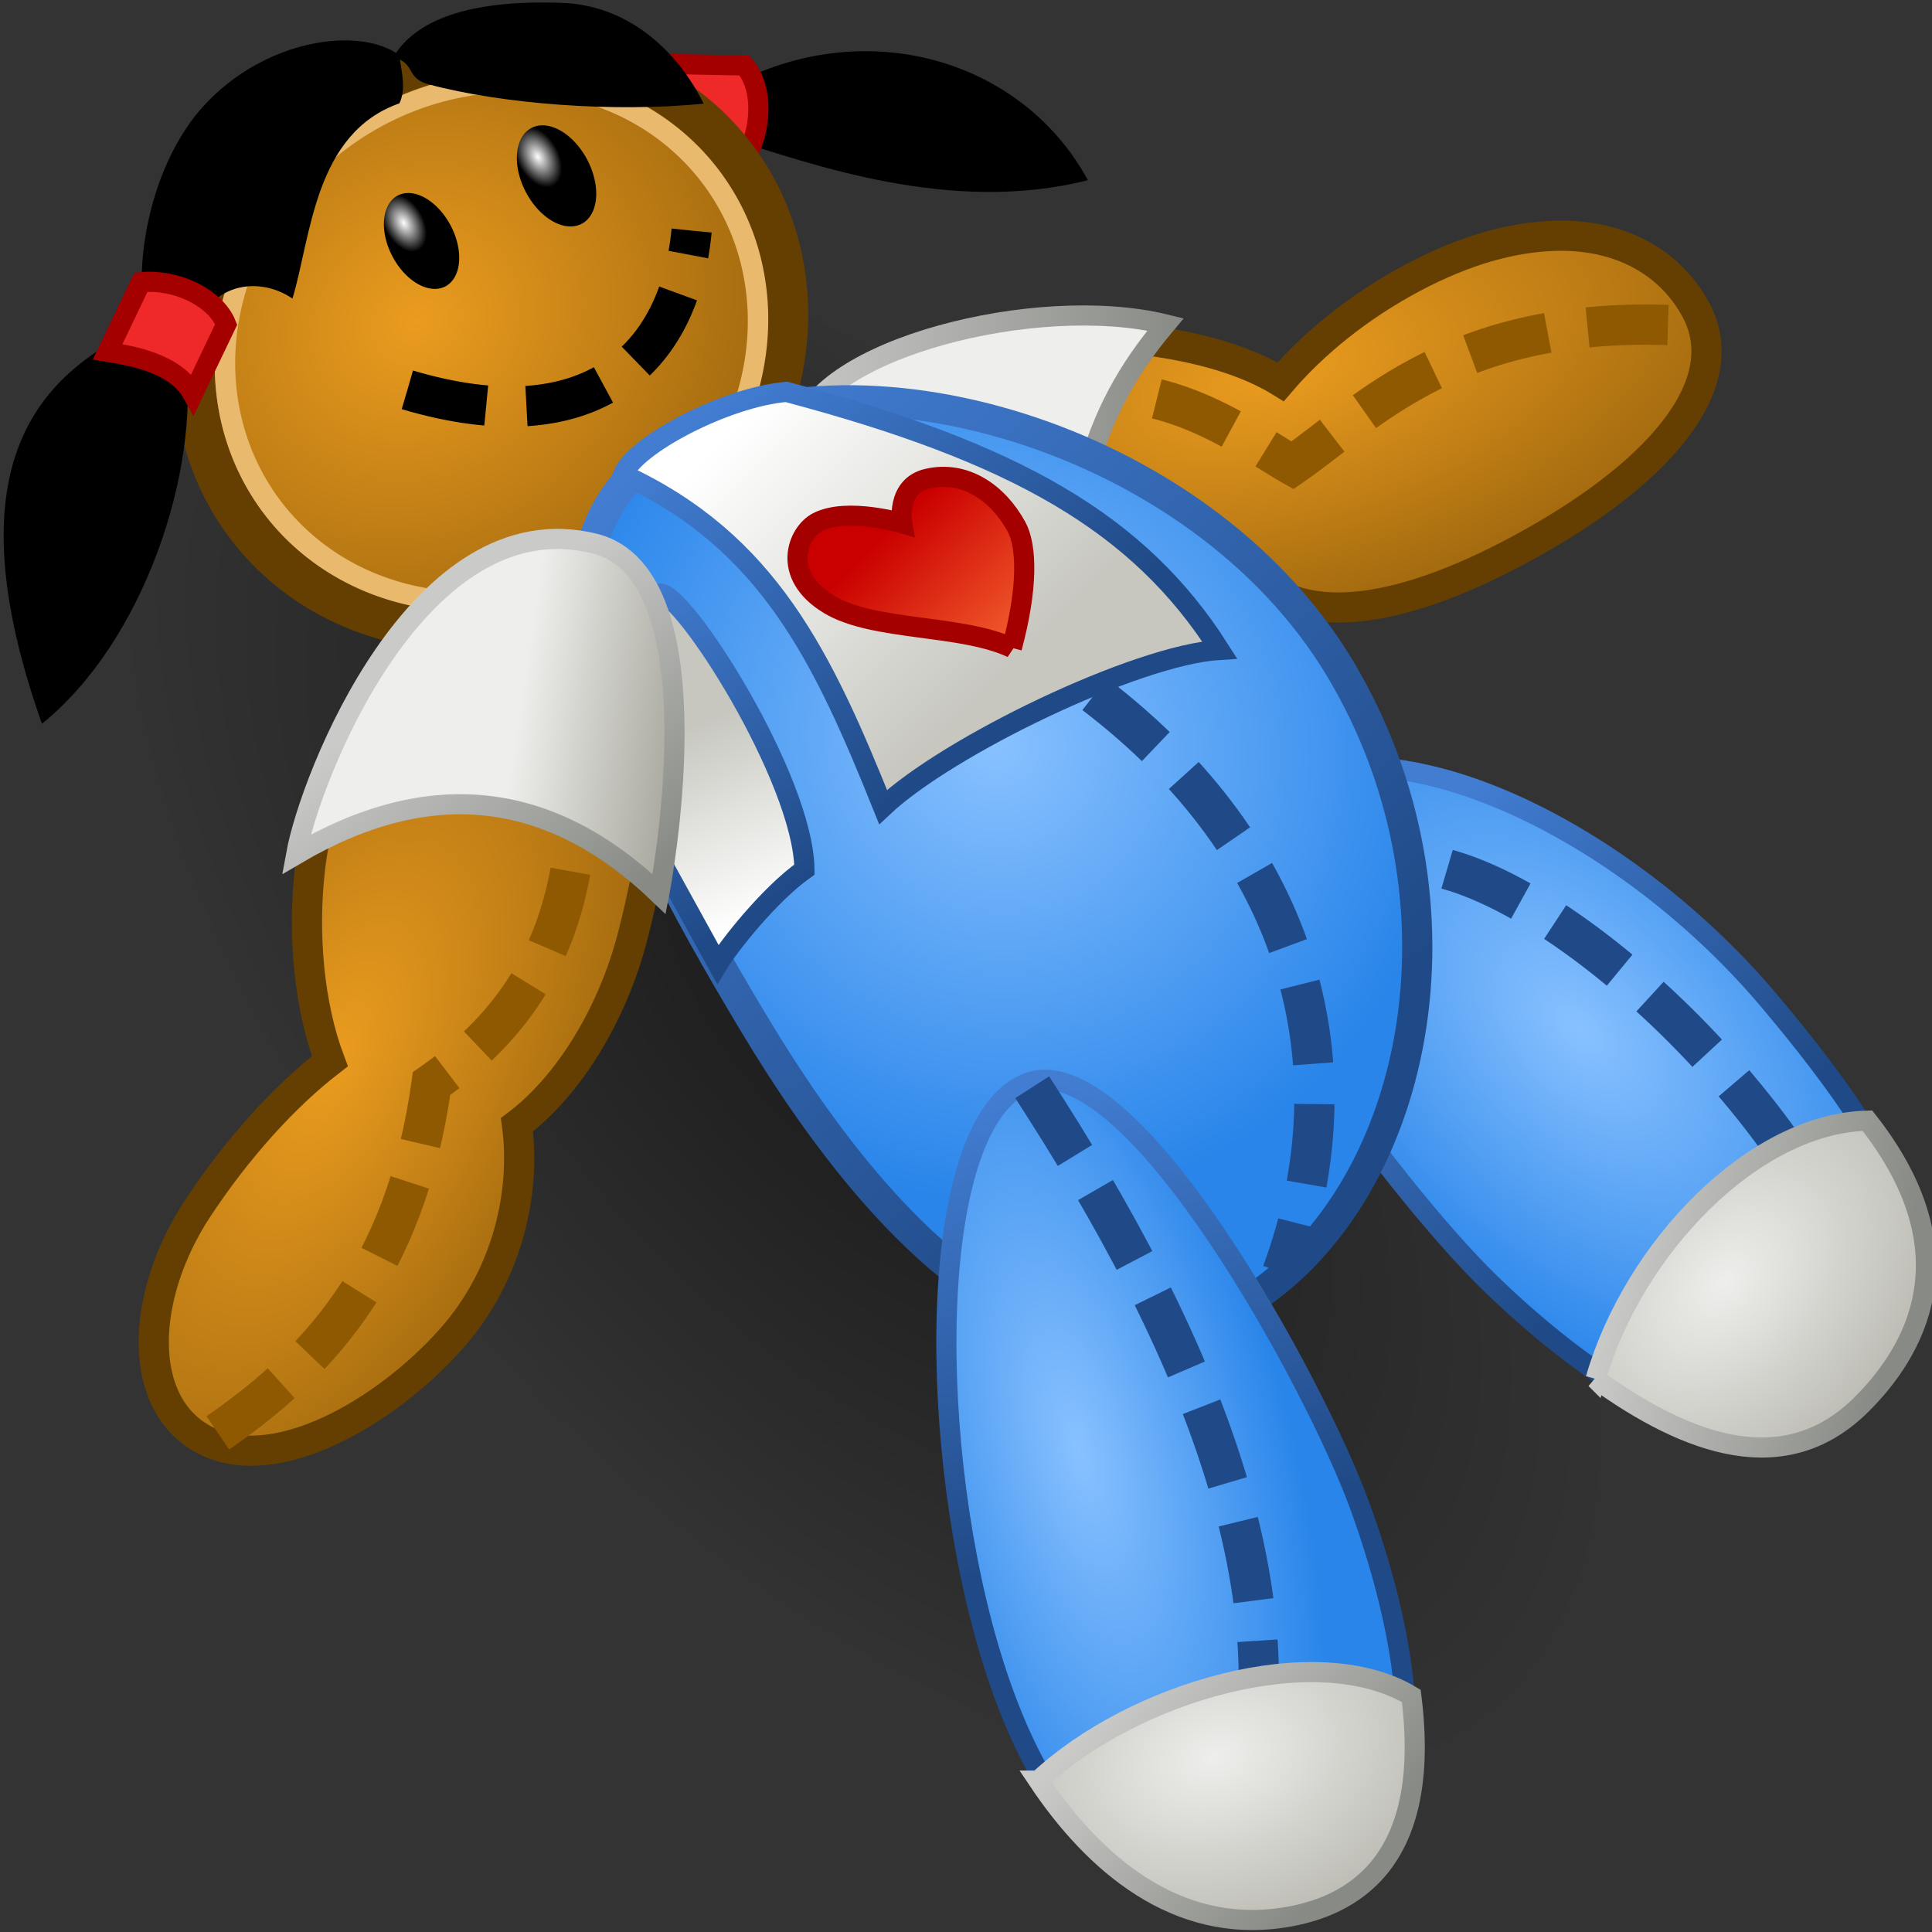 <?xml version="1.0" encoding="UTF-8" standalone="no"?>
<!-- Created with Inkscape (http://www.inkscape.org/) -->

<svg
   xmlns:dc="http://purl.org/dc/elements/1.1/"
   xmlns:cc="http://creativecommons.org/ns#"
   xmlns:rdf="http://www.w3.org/1999/02/22-rdf-syntax-ns#"
   xmlns:svg="http://www.w3.org/2000/svg"
   xmlns="http://www.w3.org/2000/svg"
   xmlns:xlink="http://www.w3.org/1999/xlink"
   xmlns:sodipodi="http://sodipodi.sourceforge.net/DTD/sodipodi-0.dtd"
   xmlns:inkscape="http://www.inkscape.org/namespaces/inkscape"
   width="48px"
   height="48px"
   id="svg6674"
   version="1.1"
   inkscape:version="0.48.4 r9939"
   sodipodi:docname="rbdragdollobject.svg">
  <rect width="100%" height="100%" fill="#333333" stroke="none"/>
  <defs
     id="defs6676">
    <linearGradient
       id="linearGradient7699">
      <stop
         style="stop-color:#000000;stop-opacity:0.495;"
         offset="0"
         id="stop7701" />
      <stop
         style="stop-color:#000000;stop-opacity:0;"
         offset="1"
         id="stop7703" />
    </linearGradient>
    <linearGradient
       id="linearGradient7663">
      <stop
         style="stop-color:#427dd2;stop-opacity:1;"
         offset="0"
         id="stop7665" />
      <stop
         style="stop-color:#204a87;stop-opacity:1;"
         offset="1"
         id="stop7667" />
    </linearGradient>
    <linearGradient
       id="linearGradient7655">
      <stop
         style="stop-color:#ca0000;stop-opacity:1;"
         offset="0"
         id="stop7657" />
      <stop
         style="stop-color:#ef5429;stop-opacity:1;"
         offset="1"
         id="stop7659" />
    </linearGradient>
    <linearGradient
       id="linearGradient7629">
      <stop
         style="stop-color:#653f01;stop-opacity:1;"
         offset="0"
         id="stop7631" />
      <stop
         style="stop-color:#653f01;stop-opacity:0;"
         offset="1"
         id="stop7633" />
    </linearGradient>
    <linearGradient
       id="linearGradient7436">
      <stop
         style="stop-color:#eeeeec;stop-opacity:1;"
         offset="0"
         id="stop7438" />
      <stop
         style="stop-color:#a8a89e;stop-opacity:1;"
         offset="1"
         id="stop7440" />
    </linearGradient>
    <linearGradient
       id="linearGradient7387">
      <stop
         style="stop-color:#88c1ff;stop-opacity:1;"
         offset="0"
         id="stop7389" />
      <stop
         style="stop-color:#2985ea;stop-opacity:1;"
         offset="1"
         id="stop7391" />
    </linearGradient>
    <linearGradient
       id="linearGradient7365">
      <stop
         style="stop-color:#ffffff;stop-opacity:1;"
         offset="0"
         id="stop7367" />
      <stop
         style="stop-color:#c7c7c0;stop-opacity:1;"
         offset="1"
         id="stop7369" />
    </linearGradient>
    <linearGradient
       id="linearGradient7328">
      <stop
         style="stop-color:#cacbc9;stop-opacity:1;"
         offset="0"
         id="stop7330" />
      <stop
         style="stop-color:#888a85;stop-opacity:1;"
         offset="1"
         id="stop7332" />
    </linearGradient>
    <linearGradient
       id="linearGradient7320">
      <stop
         style="stop-color:#eb9c1f;stop-opacity:1;"
         offset="0"
         id="stop7322" />
      <stop
         style="stop-color:#a0680e;stop-opacity:1;"
         offset="1"
         id="stop7324" />
    </linearGradient>
    <linearGradient
       id="linearGradient7279">
      <stop
         style="stop-color:#ffffff;stop-opacity:1;"
         offset="0"
         id="stop7281" />
      <stop
         style="stop-color:#000000;stop-opacity:1;"
         offset="1"
         id="stop7283" />
    </linearGradient>
    <radialGradient
       inkscape:collect="always"
       xlink:href="#linearGradient7279"
       id="radialGradient7285"
       cx="5.712"
       cy="4.626"
       fx="5.712"
       fy="4.626"
       r="2.424"
       gradientTransform="matrix(0.595,-0.009,0.024,0.488,2.199,2.651)"
       gradientUnits="userSpaceOnUse" />
    <linearGradient
       id="linearGradient7279-8">
      <stop
         style="stop-color:#ffffff;stop-opacity:1;"
         offset="0"
         id="stop7281-6" />
      <stop
         style="stop-color:#000000;stop-opacity:1;"
         offset="1"
         id="stop7283-6" />
    </linearGradient>
    <radialGradient
       inkscape:collect="always"
       xlink:href="#linearGradient7320"
       id="radialGradient7326"
       cx="13.281"
       cy="11.233"
       fx="13.281"
       fy="11.233"
       r="10.442"
       gradientUnits="userSpaceOnUse"
       gradientTransform="matrix(1.199,-0.01,0.008,1.152,-2.731,-1.567)" />
    <linearGradient
       inkscape:collect="always"
       xlink:href="#linearGradient7328"
       id="linearGradient7334"
       x1="15.41"
       y1="9.361"
       x2="25.249"
       y2="9.361"
       gradientUnits="userSpaceOnUse"
       gradientTransform="matrix(1.025,0,0,1.088,3.58,-0.366)" />
    <linearGradient
       inkscape:collect="always"
       xlink:href="#linearGradient7328"
       id="linearGradient7342"
       x1="8.9"
       y1="14.66"
       x2="13.441"
       y2="20.165"
       gradientUnits="userSpaceOnUse"
       gradientTransform="matrix(1.051,0,0,1.051,2.786,-0.05)" />
    <linearGradient
       inkscape:collect="always"
       xlink:href="#linearGradient7365"
       id="linearGradient7371"
       x1="15.104"
       y1="10.523"
       x2="21.514"
       y2="16.988"
       gradientUnits="userSpaceOnUse"
       gradientTransform="matrix(0.991,0,0,0.991,3.512,0.004)" />
    <linearGradient
       inkscape:collect="always"
       xlink:href="#linearGradient7365"
       id="linearGradient7385"
       x1="15.508"
       y1="22.998"
       x2="13.516"
       y2="18.301"
       gradientUnits="userSpaceOnUse"
       gradientTransform="matrix(0.991,0,0,0.991,3.512,0.004)" />
    <radialGradient
       inkscape:collect="always"
       xlink:href="#linearGradient7387"
       id="radialGradient7393"
       cx="21.791"
       cy="18.395"
       fx="21.791"
       fy="18.395"
       r="10.933"
       gradientTransform="matrix(0.832,-0.576,0.606,0.875,-4.565,14.917)"
       gradientUnits="userSpaceOnUse" />
    <radialGradient
       inkscape:collect="always"
       xlink:href="#linearGradient7320"
       id="radialGradient7401"
       cx="28.52"
       cy="7.103"
       fx="28.52"
       fy="7.103"
       r="12.313"
       gradientTransform="matrix(1.034,-0.273,0.13,0.488,1.233,13.565)"
       gradientUnits="userSpaceOnUse" />
    <radialGradient
       inkscape:collect="always"
       xlink:href="#linearGradient7320-2"
       id="radialGradient7401-9"
       cx="5.171"
       cy="26.35"
       fx="5.171"
       fy="26.35"
       r="12.313"
       gradientTransform="matrix(0.471,-0.984,0.489,0.234,-7.038,25.301)"
       gradientUnits="userSpaceOnUse" />
    <linearGradient
       id="linearGradient7320-2">
      <stop
         style="stop-color:#eb9c1f;stop-opacity:1;"
         offset="0"
         id="stop7322-8" />
      <stop
         style="stop-color:#a0680e;stop-opacity:1;"
         offset="1"
         id="stop7324-2" />
    </linearGradient>
    <linearGradient
       inkscape:collect="always"
       xlink:href="#linearGradient7436"
       id="linearGradient7442"
       x1="9.741"
       y1="16.377"
       x2="13.813"
       y2="16.983"
       gradientUnits="userSpaceOnUse"
       gradientTransform="matrix(0.991,0,0,0.991,3.31,0.963)" />
    <radialGradient
       inkscape:collect="always"
       xlink:href="#linearGradient7387"
       id="radialGradient7393-5"
       cx="14.822"
       cy="32.318"
       fx="14.822"
       fy="32.318"
       r="10.933"
       gradientTransform="matrix(-0.317,-1.18,0.466,-0.125,16.448,57.574)"
       gradientUnits="userSpaceOnUse" />
    <radialGradient
       inkscape:collect="always"
       xlink:href="#linearGradient7387"
       id="radialGradient7393-7"
       cx="32.417"
       cy="34.106"
       fx="32.417"
       fy="34.106"
       r="10.933"
       gradientTransform="matrix(-0.706,-0.767,0.458,-0.421,46.505,64.798)"
       gradientUnits="userSpaceOnUse" />
    <linearGradient
       id="linearGradient7436-8">
      <stop
         style="stop-color:#eeeeec;stop-opacity:1;"
         offset="0"
         id="stop7438-9" />
      <stop
         style="stop-color:#a8a89e;stop-opacity:1;"
         offset="1"
         id="stop7440-0" />
    </linearGradient>
    <linearGradient
       inkscape:collect="always"
       xlink:href="#linearGradient7328-0"
       id="linearGradient7342-0"
       x1="22.91"
       y1="41.434"
       x2="27.88"
       y2="46.082"
       gradientUnits="userSpaceOnUse"
       gradientTransform="matrix(1.013,0,0,1.051,4.159,-1.009)" />
    <linearGradient
       id="linearGradient7328-0">
      <stop
         style="stop-color:#cacbc9;stop-opacity:1;"
         offset="0"
         id="stop7330-7" />
      <stop
         style="stop-color:#888a85;stop-opacity:1;"
         offset="1"
         id="stop7332-2" />
    </linearGradient>
    <linearGradient
       y2="16.983"
       x2="13.813"
       y1="16.377"
       x1="9.741"
       gradientTransform="translate(-3.831,-12.283)"
       gradientUnits="userSpaceOnUse"
       id="linearGradient7565"
       xlink:href="#linearGradient7436-8"
       inkscape:collect="always" />
    <linearGradient
       y2="20.165"
       x2="13.441"
       y1="14.66"
       x1="8.9"
       gradientTransform="matrix(1.06,0,0,1.06,-4.36,-13.305)"
       gradientUnits="userSpaceOnUse"
       id="linearGradient7567"
       xlink:href="#linearGradient7328-0"
       inkscape:collect="always" />
    <radialGradient
       inkscape:collect="always"
       xlink:href="#linearGradient7436-8"
       id="radialGradient7595"
       cx="29.8"
       cy="43.364"
       fx="29.8"
       fy="43.364"
       r="4.947"
       gradientTransform="matrix(1.696,-0.467,0.312,1.22,-33.89,4.667)"
       gradientUnits="userSpaceOnUse" />
    <radialGradient
       inkscape:collect="always"
       xlink:href="#linearGradient7436-8"
       id="radialGradient7599"
       gradientUnits="userSpaceOnUse"
       gradientTransform="matrix(1.258,-1.351,0.912,0.894,-34.201,33.34)"
       cx="29.8"
       cy="43.364"
       fx="29.8"
       fy="43.364"
       r="4.947" />
    <linearGradient
       inkscape:collect="always"
       xlink:href="#linearGradient7328-0"
       id="linearGradient7601"
       gradientUnits="userSpaceOnUse"
       gradientTransform="matrix(0.897,-0.562,0.548,0.92,-3.47,7.242)"
       x1="22.91"
       y1="41.434"
       x2="27.88"
       y2="46.082" />
    <radialGradient
       inkscape:collect="always"
       xlink:href="#linearGradient7279"
       id="radialGradient7603"
       gradientUnits="userSpaceOnUse"
       gradientTransform="matrix(0.595,-0.009,0.024,0.488,2.199,2.651)"
       cx="5.712"
       cy="4.626"
       fx="5.712"
       fy="4.626"
       r="2.424" />
    <radialGradient
       inkscape:collect="always"
       xlink:href="#linearGradient7279-8"
       id="radialGradient7605"
       gradientUnits="userSpaceOnUse"
       gradientTransform="matrix(0.595,-0.009,0.024,0.488,2.199,2.651)"
       cx="5.712"
       cy="4.626"
       fx="5.712"
       fy="4.626"
       r="2.424" />
    <linearGradient
       inkscape:collect="always"
       xlink:href="#linearGradient7629"
       id="linearGradient7635"
       x1="5.081"
       y1="28.923"
       x2="6.404"
       y2="29.883"
       gradientUnits="userSpaceOnUse"
       gradientTransform="matrix(0.914,-0.407,0.407,0.914,-10.752,5.227)" />
    <linearGradient
       inkscape:collect="always"
       xlink:href="#linearGradient7655"
       id="linearGradient7661"
       x1="22.19"
       y1="13.063"
       x2="24.839"
       y2="15.79"
       gradientUnits="userSpaceOnUse" />
    <linearGradient
       inkscape:collect="always"
       xlink:href="#linearGradient7663"
       id="linearGradient7669"
       x1="16.19"
       y1="11.308"
       x2="23.077"
       y2="19.086"
       gradientUnits="userSpaceOnUse" />
    <linearGradient
       inkscape:collect="always"
       xlink:href="#linearGradient7663"
       id="linearGradient7677"
       x1="15.967"
       y1="11.355"
       x2="31.091"
       y2="27.719"
       gradientUnits="userSpaceOnUse" />
    <linearGradient
       inkscape:collect="always"
       xlink:href="#linearGradient7663"
       id="linearGradient7685"
       x1="15.644"
       y1="14.451"
       x2="20.287"
       y2="21.623"
       gradientUnits="userSpaceOnUse" />
    <linearGradient
       inkscape:collect="always"
       xlink:href="#linearGradient7663"
       id="linearGradient7693"
       x1="33.57"
       y1="22.19"
       x2="41.091"
       y2="30.473"
       gradientUnits="userSpaceOnUse" />
    <linearGradient
       inkscape:collect="always"
       xlink:href="#linearGradient7663"
       id="linearGradient7695"
       x1="26.04"
       y1="26.939"
       x2="28.717"
       y2="38.051"
       gradientUnits="userSpaceOnUse" />
    <radialGradient
       inkscape:collect="always"
       xlink:href="#linearGradient7699"
       id="radialGradient7705"
       cx="24.117"
       cy="25.625"
       fx="24.117"
       fy="25.625"
       r="24.016"
       gradientTransform="matrix(1,0,0,0.536,0,11.883)"
       gradientUnits="userSpaceOnUse" />
  </defs>
  <sodipodi:namedview
     id="base"
     pagecolor="#ffffff"
     bordercolor="#666666"
     borderopacity="1.0"
     inkscape:pageopacity="0.0"
     inkscape:pageshadow="2"
     inkscape:zoom="14"
     inkscape:cx="34.432267"
     inkscape:cy="23.090779"
     inkscape:current-layer="layer1"
     showgrid="true"
     inkscape:grid-bbox="true"
     inkscape:document-units="px"
     inkscape:window-width="2560"
     inkscape:window-height="1496"
     inkscape:window-x="-8"
     inkscape:window-y="-8"
     inkscape:window-maximized="1" />
  <g
     id="layer1"
     inkscape:label="Layer 1"
     inkscape:groupmode="layer">
    <path
       sodipodi:type="arc"
       style="color:#000000;fill:url(#radialGradient7705);fill-opacity:1;fill-rule:nonzero;stroke:none;stroke-width:0.5;marker:none;visibility:visible;display:inline;overflow:visible;enable-background:accumulate"
       id="path7697"
       sodipodi:cx="24.117392"
       sodipodi:cy="25.625122"
       sodipodi:rx="24.016376"
       sodipodi:ry="12.879445"
       d="m 48.134,25.625 a 24.016,12.879 0 1 1 -48.033,0 24.016,12.879 0 1 1 48.033,0 z"
       transform="matrix(0.668,0.744,-0.744,0.668,24.402,-10.248)" />
    <path
       style="color:#000000;fill:#000000;fill-opacity:1;fill-rule:nonzero;stroke:none;stroke-width:1px;marker:none;visibility:visible;display:inline;overflow:visible;enable-background:accumulate"
       d="M 17.585,2.474 C 21.034,0.212 25.296,1.289 27.028,4.476 23.611,5.347 20.123,4.055 18.176,3.46 z"
       id="path7507"
       inkscape:connector-curvature="0"
       sodipodi:nodetypes="cccc" />
    <path
       style="color:#000000;fill:url(#radialGradient7393-7);fill-opacity:1;fill-rule:nonzero;stroke:url(#linearGradient7693);stroke-width:0.5;stroke-linecap:butt;stroke-linejoin:miter;stroke-miterlimit:4;stroke-opacity:1;stroke-dasharray:none;stroke-dashoffset:0;marker:none;visibility:visible;display:inline;overflow:visible;enable-background:accumulate"
       d="m 46.403,34.57 c 2.326,-2.679 1.176,-5.411 -2.47,-9.731 -3.715,-4.402 -10.104,-7.529 -13.204,-4.719 -1.974,1.79 3.98,9.506 6.257,11.724 2.61,2.543 6.915,5.607 9.416,2.726 z"
       id="path7242"
       inkscape:connector-curvature="0"
       sodipodi:nodetypes="sssss" />
    <path
       style="color:#000000;fill:url(#radialGradient7401);fill-opacity:1;fill-rule:nonzero;stroke:#653f01;stroke-width:0.75;stroke-linecap:butt;stroke-linejoin:miter;stroke-miterlimit:4;stroke-opacity:1;stroke-dasharray:none;stroke-dashoffset:0;marker:none;visibility:visible;display:inline;overflow:visible;enable-background:accumulate"
       d="M 38.557,5.861 C 37.548,5.903 36.393,6.212 35.098,6.901 33.747,7.619 32.626,8.541 31.818,9.485 30.607,8.739 28.669,8.327 26.362,8.327 c -3.913,0 -6.113,1.179 -6.113,3.327 0,2.148 3.184,3.892 7.097,3.892 1.767,0 3.124,-0.371 4.085,-0.98 1.266,0.934 3.45,0.618 6.232,-0.862 3.452,-1.836 5.488,-4.106 4.473,-6.001 -0.635,-1.184 -1.896,-1.913 -3.578,-1.842 z"
       id="path7208"
       inkscape:connector-curvature="0"
       sodipodi:nodetypes="sscssscsss" />
    <path
       sodipodi:nodetypes="ccc"
       inkscape:connector-curvature="0"
       id="path7497"
       d="m 25.826,10.206 c 2.523,-1.34 5.203,0.748 6.283,1.356 1.839,-1.264 4.088,-3.848 9.926,-3.456"
       style="fill:none;stroke:#8f5902;stroke-width:1;stroke-linecap:butt;stroke-linejoin:miter;stroke-miterlimit:4;stroke-opacity:1;stroke-dasharray:2, 1;stroke-dashoffset:0" />
    <path
       style="color:#000000;fill:#eeeeec;fill-opacity:1;fill-rule:nonzero;stroke:url(#linearGradient7334);stroke-width:0.5;stroke-linecap:butt;stroke-linejoin:miter;stroke-miterlimit:4;stroke-opacity:1;stroke-dasharray:none;stroke-dashoffset:0;marker:none;visibility:visible;display:inline;overflow:visible;enable-background:accumulate"
       d="m 19.894,10.696 c 0.397,-2.004 5.853,-3.425 9.064,-2.637 -0.958,1.141 -1.561,2.237 -1.968,3.736 z"
       id="path7250"
       inkscape:connector-curvature="0"
       sodipodi:nodetypes="cccc" />
    <path
       sodipodi:nodetypes="ccccc"
       inkscape:connector-curvature="0"
       id="path7653"
       d="M 18.478,3.991 C 18.94,3.266 18.98,2.177 18.495,1.628 L 16.576,1.588 c 0.507,0.739 0.157,1.796 -0.017,2.363 z"
       style="color:#000000;fill:#ef2929;fill-opacity:1;fill-rule:nonzero;stroke:#a40000;stroke-width:0.5;marker:none;visibility:visible;display:inline;overflow:visible;enable-background:accumulate" />
    <path
       sodipodi:type="arc"
       style="color:#000000;fill:url(#radialGradient7326);fill-opacity:1;fill-rule:nonzero;stroke:#653f01;stroke-width:1.348;stroke-linecap:butt;stroke-linejoin:miter;stroke-miterlimit:4;stroke-opacity:1;stroke-dasharray:none;stroke-dashoffset:0;marker:none;visibility:visible;display:inline;overflow:visible;enable-background:accumulate"
       id="path6682"
       sodipodi:cx="15.354319"
       sodipodi:cy="12.846691"
       sodipodi:rx="9.79848"
       sodipodi:ry="9.79848"
       d="m 25.153,12.847 a 9.798,9.798 0 1 1 -19.597,0 9.798,9.798 0 1 1 19.597,0 z"
       transform="matrix(0.716,-0.285,0.231,0.676,-1.761,4.172)" />
    <path
       transform="matrix(0.643,-0.255,0.208,0.607,-0.334,4.615)"
       d="m 25.153,12.847 a 9.798,9.798 0 1 1 -19.597,0 9.798,9.798 0 1 1 19.597,0 z"
       sodipodi:ry="9.79848"
       sodipodi:rx="9.79848"
       sodipodi:cy="12.846691"
       sodipodi:cx="15.354319"
       id="path7707"
       style="color:#000000;fill:none;stroke:#e9b96e;stroke-width:0.751;stroke-linecap:butt;stroke-linejoin:miter;stroke-miterlimit:4;stroke-opacity:1;stroke-dasharray:none;stroke-dashoffset:0;marker:none;visibility:visible;display:inline;overflow:visible;enable-background:accumulate"
       sodipodi:type="arc" />
    <path
       style="color:#000000;fill:url(#radialGradient7393);fill-opacity:1;fill-rule:nonzero;stroke:url(#linearGradient7677);stroke-width:0.75;stroke-linecap:butt;stroke-linejoin:miter;stroke-miterlimit:4;stroke-opacity:1;stroke-dasharray:none;stroke-dashoffset:0;marker:none;visibility:visible;display:inline;overflow:visible;enable-background:accumulate"
       d="M 30.867,32.421 C 26.504,35.039 22.241,31.282 18.741,25.448 15.241,19.614 12.368,13.621 16.732,11.003 c 4.363,-2.618 13.057,-0.235 16.557,5.599 3.5,5.834 1.942,13.201 -2.422,15.819 z"
       id="path6684"
       inkscape:connector-curvature="0"
       sodipodi:nodetypes="sssss" />
    <path
       style="color:#000000;fill:url(#linearGradient7385);fill-opacity:1;fill-rule:nonzero;stroke:url(#linearGradient7685);stroke-width:0.5;stroke-linecap:butt;stroke-linejoin:miter;stroke-miterlimit:4;stroke-opacity:1;stroke-dasharray:none;stroke-dashoffset:0;marker:none;visibility:visible;display:inline;overflow:visible;enable-background:accumulate"
       d="m 16.381,14.744 c 0.572,-0.097 3.58,4.607 3.605,6.86 -0.866,0.614 -1.87,1.883 -2.153,2.354 l -3.505,-6.36 z"
       id="path7344"
       inkscape:connector-curvature="0"
       sodipodi:nodetypes="ccccc" />
    <path
       style="color:#000000;fill:url(#radialGradient7401-9);fill-opacity:1;fill-rule:nonzero;stroke:#653f01;stroke-width:0.75;stroke-linecap:butt;stroke-linejoin:miter;stroke-miterlimit:4;stroke-opacity:1;stroke-dasharray:none;stroke-dashoffset:0;marker:none;visibility:visible;display:inline;overflow:visible;enable-background:accumulate"
       d="m 14.144,13.786 c -2.287,0.05 -5.96,3.54 -6.444,7.808 -0.184,1.624 -0.024,3.392 0.496,4.771 -1.14,0.879 -2.318,2.189 -3.284,3.656 -1.429,2.17 -1.546,4.868 0.186,5.763 1.732,0.895 4.467,-0.676 6.104,-2.51 1.437,-1.61 1.863,-3.696 1.642,-5.329 1.281,-0.967 2.375,-2.735 2.881,-4.709 1.137,-4.437 1.074,-8.969 -1.146,-9.419 -0.139,-0.028 -0.281,-0.034 -0.434,-0.031 z"
       id="path7203"
       inkscape:connector-curvature="0"
       sodipodi:nodetypes="cscssscscc" />
    <path
       sodipodi:nodetypes="sssss"
       inkscape:connector-curvature="0"
       id="path7240"
       d="m 32.41,47.083 c -3.396,1.028 -6.304,-0.8 -7.872,-6.231 -1.568,-5.431 -1.438,-13.251 1.089,-13.979 2.561,-0.738 7.049,7.518 8.143,10.502 1.254,3.422 2.292,8.603 -1.36,9.708 z"
       style="color:#000000;fill:url(#radialGradient7393-5);fill-opacity:1;fill-rule:nonzero;stroke:url(#linearGradient7695);stroke-width:0.5;stroke-linecap:butt;stroke-linejoin:miter;stroke-miterlimit:4;stroke-opacity:1;stroke-dasharray:none;stroke-dashoffset:0;marker:none;visibility:visible;display:inline;overflow:visible;enable-background:accumulate" />
    <path
       sodipodi:type="arc"
       style="color:#000000;fill:url(#radialGradient7603);fill-opacity:1;fill-rule:nonzero;stroke:none;stroke-width:1;marker:none;visibility:visible;display:inline;overflow:visible;enable-background:accumulate"
       id="path7244"
       sodipodi:cx="6.1619306"
       sodipodi:cy="5.8008776"
       sodipodi:rx="2.424366"
       sodipodi:ry="1.9445436"
       d="m 8.586,5.801 a 2.424,1.945 0 1 1 -4.849,0 2.424,1.945 0 1 1 4.849,0 z"
       transform="matrix(0.28,-0.191,0.331,0.564,6.828,3.892)" />
    <path
       transform="matrix(0.295,-0.201,0.349,0.595,9.985,2.157)"
       d="m 8.586,5.801 a 2.424,1.945 0 1 1 -4.849,0 2.424,1.945 0 1 1 4.849,0 z"
       sodipodi:ry="1.9445436"
       sodipodi:rx="2.424366"
       sodipodi:cy="5.8008776"
       sodipodi:cx="6.1619306"
       id="path7246"
       style="color:#000000;fill:url(#radialGradient7605);fill-opacity:1;fill-rule:nonzero;stroke:none;stroke-width:1;marker:none;visibility:visible;display:inline;overflow:visible;enable-background:accumulate"
       sodipodi:type="arc" />
    <path
       style="color:#000000;fill:url(#linearGradient7371);fill-opacity:1;fill-rule:nonzero;stroke:url(#linearGradient7669);stroke-width:0.5;stroke-linecap:butt;stroke-linejoin:miter;stroke-miterlimit:4;stroke-opacity:1;stroke-dasharray:none;stroke-dashoffset:0;marker:none;visibility:visible;display:inline;overflow:visible;enable-background:accumulate"
       d="m 15.48,11.789 c 3.612,1.669 4.963,4.539 6.46,8.262 C 23.536,18.544 28.219,16.274 30.302,16.146 28.305,13 25.234,11.247 19.536,9.736 18.034,9.868 15.781,11.048 15.48,11.789 z"
       id="path7271"
       inkscape:connector-curvature="0"
       sodipodi:nodetypes="ccccc" />
    <path
       style="fill:url(#linearGradient7661);stroke:#a40000;stroke-width:0.5;stroke-miterlimit:4;stroke-dasharray:none;fill-opacity:1"
       d="M 25.14,16.096 C 23.873,15.504 21.712,15.687 20.599,15.017 c -1.207,-0.726 -0.79,-1.784 -0.284,-2.044 0.735,-0.377 2.1,0.028 2.1,0.028 0,0 -0.163,-0.924 0.624,-1.107 0.93,-0.216 1.749,0.342 2.214,1.192 0.265,0.485 0.288,1.521 -0.114,3.009 z"
       id="path7228"
       inkscape:connector-curvature="0"
       sodipodi:nodetypes="csscssc" />
    <path
       style="fill:none;stroke:#204a87;stroke-width:1;stroke-linecap:butt;stroke-linejoin:miter;stroke-miterlimit:4;stroke-opacity:1;stroke-dasharray:2, 1;stroke-dashoffset:0"
       d="m 27.198,17.247 c 5.113,3.904 6.555,9.226 4.657,14.372"
       id="path7444"
       inkscape:connector-curvature="0"
       sodipodi:nodetypes="cc" />
    <path
       style="fill:none;stroke:#8f5902;stroke-width:1;stroke-linecap:butt;stroke-linejoin:miter;stroke-miterlimit:4;stroke-opacity:1;stroke-dasharray:2, 1;stroke-dashoffset:0"
       d="m 14.377,18.658 c 0.04,3.056 -0.397,5.998 -3.655,8.262 -0.646,4.684 -2.876,7.043 -5.508,8.813"
       id="path7495"
       inkscape:connector-curvature="0"
       sodipodi:nodetypes="ccc" />
    <path
       style="fill:url(#linearGradient7442);fill-opacity:1;stroke:url(#linearGradient7342);stroke-width:0.5;stroke-linecap:butt;stroke-linejoin:miter;stroke-miterlimit:4;stroke-opacity:1;stroke-dasharray:none"
       d="m 7.357,21.228 c 3.28,-1.93 6.291,-1.632 9.02,0.985 0,0 1.551,-7.927 -1.607,-8.709 -4.366,-1.081 -7.066,5.803 -7.413,7.724 z"
       id="path7248"
       inkscape:connector-curvature="0"
       sodipodi:nodetypes="ccsc" />
    <path
       style="fill:none;stroke:#204a87;stroke-width:1;stroke-linecap:butt;stroke-linejoin:miter;stroke-miterlimit:4;stroke-opacity:1;stroke-dasharray:2, 1;stroke-dashoffset:0"
       d="m 25.645,27.012 c 3.869,5.972 7.82,13.965 4.206,20.281"
       id="path7501"
       inkscape:connector-curvature="0"
       sodipodi:nodetypes="cc" />
    <path
       style="fill:none;stroke:#204a87;stroke-width:1;stroke-linecap:butt;stroke-linejoin:miter;stroke-miterlimit:4;stroke-opacity:1;stroke-dasharray:2, 1;stroke-dashoffset:0"
       d="M 46.727,33.922 C 46.009,28.61 38.932,21.809 35.21,21.454"
       id="path7503"
       inkscape:connector-curvature="0"
       sodipodi:nodetypes="cc" />
    <path
       style="fill:#000000;fill-opacity:1;stroke:none"
       d="M 3.615,8.087 C 0.791,9.318 -1.166,11.734 1.042,17.981 3.578,15.938 4.977,11.688 4.609,8.832 z"
       id="path7713" />
    <path
       style="fill:#000000;fill-opacity:1;stroke:none"
       d="M 4.609,8.832 C 4.982,6.959 6.416,6.834 7.266,7.418 7.73,5.893 7.803,3.313 9.924,2.567 10.088,2.216 9.989,1.853 9.92,1.37 8.931,0.645 6.589,0.962 5.062,2.628 3.879,3.919 3.27,6.249 3.615,8.087 z"
       id="path7505"
       inkscape:connector-curvature="0"
       sodipodi:nodetypes="ccccscc" />
    <path
       style="color:#000000;fill:#000000;fill-opacity:1;fill-rule:nonzero;stroke:none;stroke-width:1px;marker:none;visibility:visible;display:inline;overflow:visible;enable-background:accumulate"
       d="m 9.77,1.421 c 0.573,0.151 0.293,0.518 0.885,0.676 1.808,0.484 4.59,0.703 6.828,0.478 C 16.754,1.118 15.489,0.128 13.978,0.072 11.595,-0.018 10.303,0.523 9.77,1.421 z"
       id="path7526"
       inkscape:connector-curvature="0"
       sodipodi:nodetypes="cscsc" />
    <path
       style="fill:none;stroke:#000000;stroke-width:1;stroke-linecap:butt;stroke-linejoin:miter;stroke-miterlimit:4;stroke-opacity:1;stroke-dasharray:2, 1;stroke-dashoffset:0"
       d="M 10.122,9.686 C 14.687,11.042 16.882,8.905 17.183,5.73"
       id="path7534"
       inkscape:connector-curvature="0"
       sodipodi:nodetypes="cc" />
    <path
       style="color:#000000;fill:url(#radialGradient7595);fill-opacity:1;fill-rule:nonzero;stroke:url(#linearGradient7342-0);stroke-width:0.5;stroke-linecap:butt;stroke-linejoin:miter;stroke-miterlimit:4;stroke-opacity:1;stroke-dasharray:none;stroke-dashoffset:0;marker:none;visibility:visible;display:inline;overflow:visible;enable-background:accumulate"
       d="m 25.799,44.238 c 2.366,-2.213 6.901,-3.525 9.264,-2.103 0.526,4.138 -1.467,5.247 -3.185,5.508 -2.655,0.404 -4.691,-1.329 -6.08,-3.405 z"
       id="path7544"
       inkscape:connector-curvature="0"
       sodipodi:nodetypes="ccsc" />
    <path
       sodipodi:nodetypes="ccsc"
       inkscape:connector-curvature="0"
       id="path7597"
       d="m 39.644,34.259 c 0.941,-3.251 3.918,-6.348 6.752,-6.416 2.624,3.33 1.141,5.768 -0.149,7.052 -1.887,1.879 -4.292,1.031 -6.604,-0.637 z"
       style="color:#000000;fill:url(#radialGradient7599);fill-opacity:1;fill-rule:nonzero;stroke:url(#linearGradient7601);stroke-width:0.5;stroke-linecap:butt;stroke-linejoin:miter;stroke-miterlimit:4;stroke-opacity:1;stroke-dasharray:none;stroke-dashoffset:0;marker:none;visibility:visible;display:inline;overflow:visible;enable-background:accumulate" />
    <path
       transform="matrix(0.902,0.432,-0.432,0.902,0,0)"
       style="color:#000000;fill:#ef2929;fill-opacity:1;fill-rule:nonzero;stroke:#a40000;stroke-width:0.5;marker:none;visibility:visible;display:inline;overflow:visible;enable-background:accumulate"
       d="M 6.186,4.81 C 6.921,4.363 8.01,4.346 8.549,4.842 l 0,1.919 C 7.82,6.24 6.756,6.567 6.186,6.729 z"
       id="rect7639"
       inkscape:connector-curvature="0"
       sodipodi:nodetypes="ccccc" />
  </g>
</svg>
